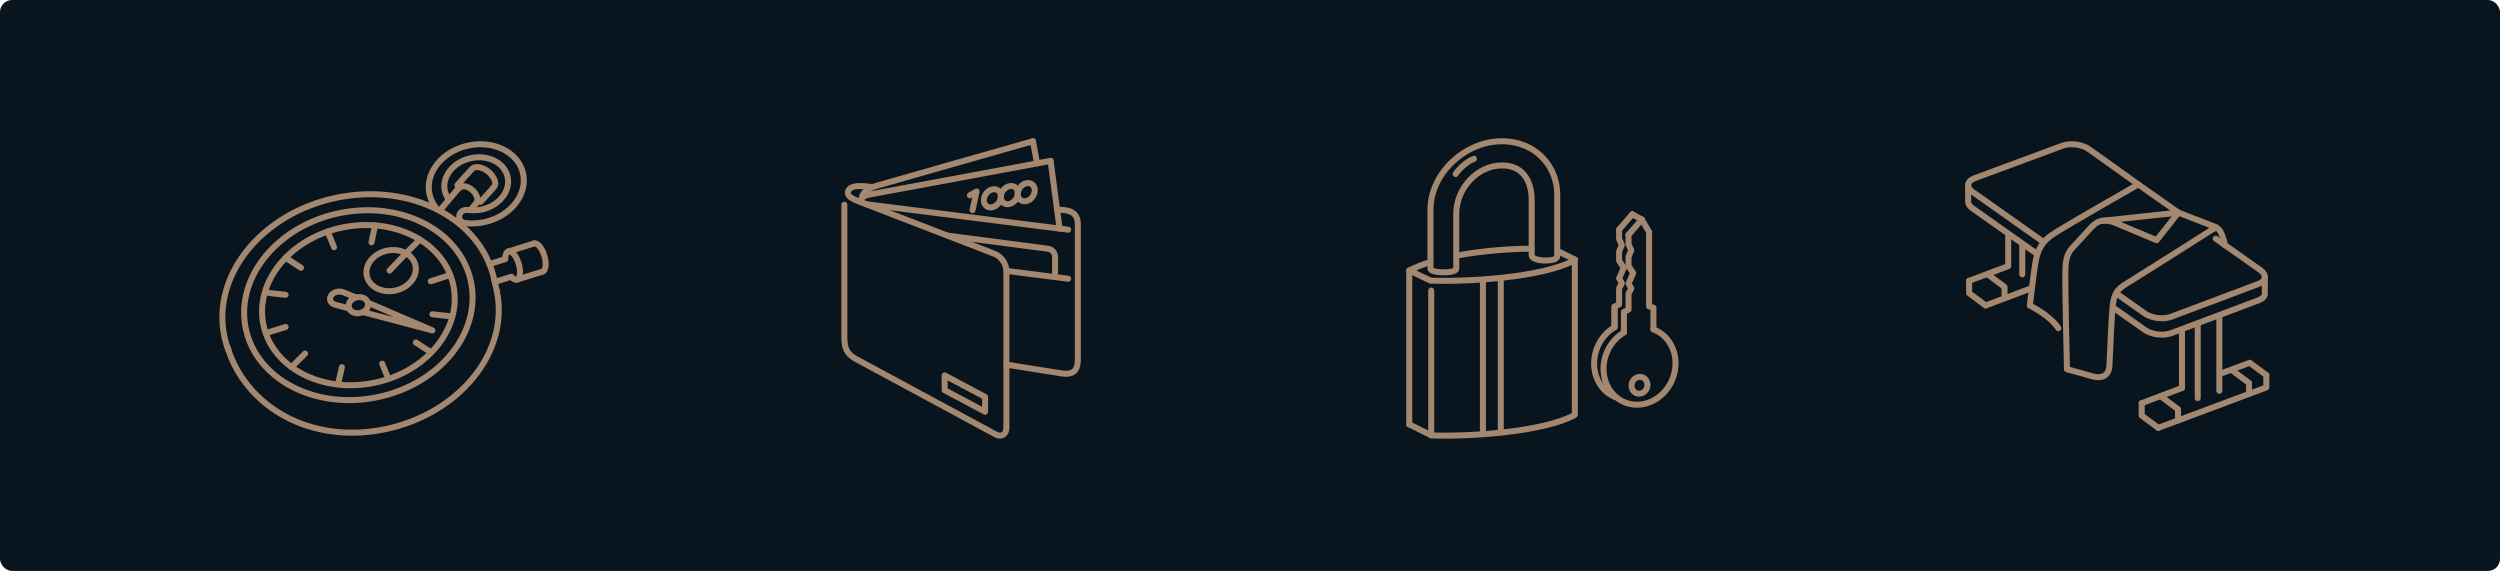 <svg width="832" height="190" viewBox="0 0 832 190" fill="none" xmlns="http://www.w3.org/2000/svg">
<rect width="832" height="190" rx="4" fill="#09151E"/>
<path d="M145.42 69.526C144.208 68.16 143.357 66.51 142.945 64.705C141.346 57.692 147.044 50.421 155.63 48.487C164.215 46.528 172.491 50.653 174.064 57.666C175.663 64.679 169.965 71.95 161.379 73.883C159.11 74.399 156.867 74.502 154.779 74.219" stroke="#A3876E" stroke-width="2" stroke-miterlimit="10" stroke-linecap="round" stroke-linejoin="round"/>
<path d="M149.262 66.201C148.694 65.401 148.282 64.525 148.05 63.545C146.993 58.827 150.783 53.954 156.558 52.665C162.333 51.35 167.877 54.109 168.934 58.827C169.991 63.545 166.201 68.418 160.425 69.707C158.75 70.094 157.125 69.965 155.578 69.862C152.201 69.655 151.995 73.858 154.573 74.193" stroke="#A3876E" stroke-width="2" stroke-miterlimit="10" stroke-linecap="round" stroke-linejoin="round"/>
<path d="M152.382 62.9L146.297 70.145" stroke="#A3876E" stroke-width="2" stroke-miterlimit="10" stroke-linecap="round" stroke-linejoin="round"/>
<path d="M159.394 66.612L156.455 69.964" stroke="#A3876E" stroke-width="2" stroke-miterlimit="10" stroke-linecap="round" stroke-linejoin="round"/>
<path d="M159.91 67.18C161.018 65.968 163.107 63.802 164.525 62.049C165.556 60.786 163.88 58.053 162.153 56.841C160.425 55.629 158.208 55.088 157.125 56.197C155.836 57.537 153.181 60.451 152.227 61.611" stroke="#A3876E" stroke-width="2" stroke-miterlimit="10" stroke-linecap="round" stroke-linejoin="round"/>
<path d="M158.491 67.617C159.523 66.354 158.414 64.059 156.687 62.847C154.959 61.636 153.438 61.765 152.381 62.899" stroke="#A3876E" stroke-width="2" stroke-miterlimit="10" stroke-linecap="round" stroke-linejoin="round"/>
<path d="M76.014 116.553C75.446 115.032 74.982 113.485 74.647 111.861C70.445 91.57 87.152 70.97 111.954 65.813C136.783 60.657 160.297 72.929 164.525 93.22" stroke="#A3876E" stroke-width="2" stroke-miterlimit="10" stroke-linecap="round" stroke-linejoin="round"/>
<path d="M165.351 96.907C169.554 117.147 152.898 137.695 128.121 142.852C103.37 147.982 81.738 135.401 75.705 115.522" stroke="#A3876E" stroke-width="2" stroke-miterlimit="10" stroke-linecap="round" stroke-linejoin="round"/>
<path d="M156.738 93.787C160.245 110.7 146.322 127.897 125.619 132.177C104.915 136.483 85.321 126.247 81.788 109.334C78.282 92.42 92.205 75.249 112.908 70.943C133.611 66.638 153.232 76.873 156.738 93.787Z" stroke="#A3876E" stroke-width="2" stroke-miterlimit="10" stroke-linecap="round" stroke-linejoin="round"/>
<path d="M150.887 94.999C153.852 109.257 142.095 123.772 124.641 127.382C107.186 131.017 90.633 122.38 87.668 108.122C84.704 93.865 96.46 79.349 113.915 75.714C131.37 72.104 147.922 80.715 150.887 94.999Z" stroke="#A3876E" stroke-width="2" stroke-miterlimit="10" stroke-linecap="round" stroke-linejoin="round"/>
<path d="M164.525 93.195L165.35 96.908" stroke="#A3876E" stroke-width="2" stroke-miterlimit="10" stroke-linecap="round" stroke-linejoin="round"/>
<path d="M101.538 117.662L97 122.174" stroke="#A3876E" stroke-width="2" stroke-miterlimit="10" stroke-linecap="round" stroke-linejoin="round"/>
<path d="M139.723 79.711L135.186 84.223" stroke="#A3876E" stroke-width="2" stroke-miterlimit="10" stroke-linecap="round" stroke-linejoin="round"/>
<path d="M100.172 89.12L95.041 85.769" stroke="#A3876E" stroke-width="2" stroke-miterlimit="10" stroke-linecap="round" stroke-linejoin="round"/>
<path d="M143.331 117.172L138.381 113.975" stroke="#A3876E" stroke-width="2" stroke-miterlimit="10" stroke-linecap="round" stroke-linejoin="round"/>
<path d="M95.041 98.119L88.467 97.371" stroke="#A3876E" stroke-width="2" stroke-miterlimit="10" stroke-linecap="round" stroke-linejoin="round"/>
<path d="M150.473 105.338L143.898 104.59" stroke="#A3876E" stroke-width="2" stroke-miterlimit="10" stroke-linecap="round" stroke-linejoin="round"/>
<path d="M111.181 82.263L109.041 77.055" stroke="#A3876E" stroke-width="2" stroke-miterlimit="10" stroke-linecap="round" stroke-linejoin="round"/>
<path d="M129.28 126.119L127.191 121.04" stroke="#A3876E" stroke-width="2" stroke-miterlimit="10" stroke-linecap="round" stroke-linejoin="round"/>
<path d="M123.635 80.638L124.821 75.018" stroke="#A3876E" stroke-width="2" stroke-miterlimit="10" stroke-linecap="round" stroke-linejoin="round"/>
<path d="M112.523 127.691L113.787 122.199" stroke="#A3876E" stroke-width="2" stroke-miterlimit="10" stroke-linecap="round" stroke-linejoin="round"/>
<path d="M95.067 108.818L89.24 110.623" stroke="#A3876E" stroke-width="2" stroke-miterlimit="10" stroke-linecap="round" stroke-linejoin="round"/>
<path d="M149.133 91.75L143.357 93.606" stroke="#A3876E" stroke-width="2" stroke-miterlimit="10" stroke-linecap="round" stroke-linejoin="round"/>
<path d="M138.28 88.373C139.028 92.034 136.011 95.773 131.551 96.701C127.065 97.629 122.811 95.412 122.063 91.751C121.315 88.09 124.332 84.351 128.792 83.423C133.253 82.495 137.507 84.712 138.28 88.373Z" stroke="#A3876E" stroke-width="2" stroke-miterlimit="10" stroke-linecap="round" stroke-linejoin="round"/>
<path d="M116.054 102.606L111.749 101.472C110.099 101.085 109.351 99.718 110.124 98.455C110.872 97.192 112.806 96.676 114.378 97.295L118.272 98.945" stroke="#A3876E" stroke-width="2" stroke-miterlimit="10" stroke-linecap="round" stroke-linejoin="round"/>
<path d="M122.525 100.774L143.898 109.953L120.9 103.894" stroke="#A3876E" stroke-width="2" stroke-miterlimit="10" stroke-linecap="round" stroke-linejoin="round"/>
<path d="M122.474 100.904C122.783 102.347 121.571 103.817 119.818 104.178C118.039 104.539 116.363 103.662 116.08 102.218C115.77 100.775 116.982 99.305 118.735 98.944C120.488 98.583 122.164 99.434 122.474 100.904Z" stroke="#A3876E" stroke-width="2" stroke-miterlimit="10" stroke-linecap="round" stroke-linejoin="round"/>
<path d="M135.186 84.223L129.643 90.049" stroke="#A3876E" stroke-width="2" stroke-miterlimit="10" stroke-linecap="round" stroke-linejoin="round"/>
<path d="M168.135 86.13C168.135 84.84 168.496 83.886 169.192 83.68C170.3 83.345 171.847 85.176 172.621 87.754C173.394 90.358 173.137 92.73 172.028 93.065C171.512 93.22 170.894 92.91 170.301 92.24" stroke="#A3876E" stroke-width="2" stroke-miterlimit="10" stroke-linecap="round" stroke-linejoin="round"/>
<path d="M177.725 81.025C178.833 80.69 180.38 82.52 181.154 85.099C181.927 87.703 181.669 90.075 180.561 90.41" stroke="#A3876E" stroke-width="2" stroke-miterlimit="10" stroke-linecap="round" stroke-linejoin="round"/>
<path d="M169.191 83.68L177.725 81.024" stroke="#A3876E" stroke-width="2" stroke-miterlimit="10" stroke-linecap="round" stroke-linejoin="round"/>
<path d="M172.027 93.065L180.561 90.409" stroke="#A3876E" stroke-width="2" stroke-miterlimit="10" stroke-linecap="round" stroke-linejoin="round"/>
<path d="M162.9 87.883L168.134 86.233" stroke="#A3876E" stroke-width="2" stroke-miterlimit="10" stroke-linecap="round" stroke-linejoin="round"/>
<path d="M164.859 93.761L170.171 92.111" stroke="#A3876E" stroke-width="2" stroke-miterlimit="10" stroke-linecap="round" stroke-linejoin="round"/>
<path d="M281 68.131V112.063C281 116.123 281.858 117.584 284.549 119.3L331.288 144.537C333.283 145.627 334.929 144.63 334.929 142.357V90.144C334.929 87.871 333.19 85.319 331.056 84.507L285.361 66.855C282.948 65.858 281.533 64.791 282.392 63.33C282.995 62.309 284.34 61.52 289.536 62.147" stroke="#A3876E" stroke-width="2" stroke-miterlimit="10" stroke-linecap="round" stroke-linejoin="round"/>
<path d="M343.767 47C343.767 47 294.824 60.894 291.647 61.845C288.446 62.796 286.544 64.257 286.729 67.203" stroke="#A3876E" stroke-width="2" stroke-miterlimit="10" stroke-linecap="round" stroke-linejoin="round"/>
<path d="M349.635 53.541C349.635 53.541 295.056 63.724 292.041 64.234C288.307 64.884 286.706 65.208 286.776 66.762" stroke="#A3876E" stroke-width="2" stroke-miterlimit="10" stroke-linecap="round" stroke-linejoin="round"/>
<path d="M343.766 47L345.134 54.376" stroke="#A3876E" stroke-width="2" stroke-miterlimit="10" stroke-linecap="round" stroke-linejoin="round"/>
<path d="M349.637 53.541L352.629 76.064" stroke="#A3876E" stroke-width="2" stroke-miterlimit="10" stroke-linecap="round" stroke-linejoin="round"/>
<path d="M355.478 76.434L288.281 67.968" stroke="#A3876E" stroke-width="2" stroke-miterlimit="10" stroke-linecap="round" stroke-linejoin="round"/>
<path d="M355.479 92.765L334.951 90.144" stroke="#A3876E" stroke-width="2" stroke-miterlimit="10" stroke-linecap="round" stroke-linejoin="round"/>
<path d="M315.328 78.406L348.822 82.79C350.098 82.953 351.119 84.135 351.119 85.411V91.952" stroke="#A3876E" stroke-width="2" stroke-miterlimit="10" stroke-linecap="round" stroke-linejoin="round"/>
<path d="M351.791 69.755C354.552 69.94 358.704 69.778 358.704 74.603V119.486C358.704 122.293 358.077 124.937 353.415 124.287C350.284 123.823 334.975 121.342 334.975 121.342" stroke="#A3876E" stroke-width="2" stroke-miterlimit="10" stroke-linecap="round" stroke-linejoin="round"/>
<path d="M327.83 132.104L314.377 124.937V129.854L327.83 137.021V132.104Z" stroke="#A3876E" stroke-width="2" stroke-miterlimit="10" stroke-linecap="round" stroke-linejoin="round"/>
<path d="M343.675 65.441C342.654 66.902 340.868 67.412 339.685 66.601C338.502 65.789 338.386 63.933 339.43 62.472C340.451 61.011 342.237 60.5 343.42 61.312C344.579 62.124 344.695 63.98 343.675 65.441Z" stroke="#A3876E" stroke-width="2" stroke-miterlimit="10" stroke-linecap="round" stroke-linejoin="round"/>
<path d="M338.038 66.415C337.018 67.876 335.231 68.386 334.048 67.574C332.866 66.763 332.75 64.907 333.793 63.446C334.814 61.984 336.6 61.474 337.783 62.286C338.943 63.098 339.059 64.953 338.038 66.415Z" stroke="#A3876E" stroke-width="2" stroke-miterlimit="10" stroke-linecap="round" stroke-linejoin="round"/>
<path d="M332.38 67.482C331.359 68.943 329.573 69.454 328.39 68.642C327.207 67.83 327.091 65.974 328.135 64.513C329.156 63.052 330.942 62.541 332.125 63.353C333.308 64.165 333.424 66.021 332.38 67.482Z" stroke="#A3876E" stroke-width="2" stroke-miterlimit="10" stroke-linecap="round" stroke-linejoin="round"/>
<path d="M323.657 69.94L325.002 63.724L322.775 64.999" stroke="#A3876E" stroke-width="2" stroke-miterlimit="10" stroke-linecap="round" stroke-linejoin="round"/>
<path d="M754.233 124.82V128.941L718.268 142.394" stroke="#A3876E" stroke-width="2" stroke-miterlimit="10" stroke-linecap="round" stroke-linejoin="round"/>
<path d="M754.234 124.821L748.699 120.726L738.82 124.424" stroke="#A3876E" stroke-width="2" stroke-miterlimit="10" stroke-linecap="round" stroke-linejoin="round"/>
<path d="M726.161 129.113L712.758 134.177" stroke="#A3876E" stroke-width="2" stroke-miterlimit="10" stroke-linecap="round" stroke-linejoin="round"/>
<path d="M718.268 142.393L712.758 138.298V134.178" stroke="#A3876E" stroke-width="2" stroke-miterlimit="10" stroke-linecap="round" stroke-linejoin="round"/>
<path d="M676.149 95.879L660.834 101.662" stroke="#A3876E" stroke-width="2" stroke-miterlimit="10" stroke-linecap="round" stroke-linejoin="round"/>
<path d="M668.326 88.582L655.32 93.447" stroke="#A3876E" stroke-width="2" stroke-miterlimit="10" stroke-linecap="round" stroke-linejoin="round"/>
<path d="M660.83 101.663L655.32 97.567V93.447" stroke="#A3876E" stroke-width="2" stroke-miterlimit="10" stroke-linecap="round" stroke-linejoin="round"/>
<path d="M731.398 107.669V132.49" stroke="#A3876E" stroke-width="2" stroke-miterlimit="10" stroke-linecap="round" stroke-linejoin="round"/>
<path d="M726.16 109.803V129.113" stroke="#A3876E" stroke-width="2" stroke-miterlimit="10" stroke-linecap="round" stroke-linejoin="round"/>
<path d="M668.328 78.032V88.407" stroke="#A3876E" stroke-width="2" stroke-miterlimit="10" stroke-linecap="round" stroke-linejoin="round"/>
<path d="M738.596 105.037V130.057" stroke="#A3876E" stroke-width="2" stroke-miterlimit="10" stroke-linecap="round" stroke-linejoin="round"/>
<path d="M704.543 97.815L713.776 104.318C716.01 105.882 719.932 106.403 722.489 105.435L751.628 94.489C754.185 93.521 754.458 91.461 752.224 89.872L737.406 79.423" stroke="#A3876E" stroke-width="2" stroke-miterlimit="10" stroke-linecap="round" stroke-linejoin="round"/>
<path d="M711.641 61.378L695.16 49.613C692.926 48.049 689.004 47.528 686.448 48.471L657.134 59.318C654.578 60.261 654.305 62.321 656.539 63.909L680.019 80.49" stroke="#A3876E" stroke-width="2" stroke-miterlimit="10" stroke-linecap="round" stroke-linejoin="round"/>
<path d="M703.326 102.406L713.776 109.778C716.01 111.342 719.931 111.863 722.488 110.895L751.628 99.949C752.968 99.453 753.737 98.633 753.737 97.74C753.737 96.797 753.713 93.545 753.737 92.279" stroke="#A3876E" stroke-width="2" stroke-miterlimit="10" stroke-linecap="round" stroke-linejoin="round"/>
<path d="M655 61.452C655 61.452 655 66.193 655 67.161C655 67.906 655.521 68.675 656.514 69.37L677.885 84.461" stroke="#A3876E" stroke-width="2" stroke-miterlimit="10" stroke-linecap="round" stroke-linejoin="round"/>
<path d="M719.037 131.845L724.845 136.188V139.912" stroke="#A3876E" stroke-width="2" stroke-miterlimit="10" stroke-linecap="round" stroke-linejoin="round"/>
<path d="M661.504 91.312L667.113 95.507V99.23" stroke="#A3876E" stroke-width="2" stroke-miterlimit="10" stroke-linecap="round" stroke-linejoin="round"/>
<path d="M742.666 123.107L748.474 127.451V130.926" stroke="#A3876E" stroke-width="2" stroke-miterlimit="10" stroke-linecap="round" stroke-linejoin="round"/>
<path d="M673.02 81.383V91.311" stroke="#A3876E" stroke-width="2" stroke-miterlimit="10" stroke-linecap="round" stroke-linejoin="round"/>
<path d="M685.034 109.233C682.055 104.765 675.527 101.712 675.527 101.712C675.527 101.712 676.669 91.784 677.339 87.638C678.084 83.096 679.623 80.366 683.123 78.033C687.59 75.054 711.617 61.378 711.617 61.378L724.971 70.76L737.48 75.6L734.551 77.462C734.551 77.462 712.535 91.436 708.986 93.595C705.387 95.78 703.625 96.772 703.103 101.786C702.657 106.13 702.359 115.115 702.011 121.792C701.862 124.622 699.926 126.21 696.451 125.242C692.976 124.274 687.888 122.884 687.888 122.884C687.888 122.884 687.143 93.595 687.392 88.879C687.64 84.163 689.129 83.171 691.115 80.937C693.1 78.703 696.377 75.228 696.377 75.228" stroke="#A3876E" stroke-width="2" stroke-miterlimit="10" stroke-linecap="round" stroke-linejoin="round"/>
<path d="M724.995 70.76L717.722 79.944L704.865 74.532C701.092 72.845 698.511 73.019 696.426 75.228" stroke="#A3876E" stroke-width="2" stroke-miterlimit="10" stroke-linecap="round" stroke-linejoin="round"/>
<path d="M699.553 73.49L724.994 70.76" stroke="#A3876E" stroke-width="2" stroke-miterlimit="10" stroke-linecap="round" stroke-linejoin="round"/>
<path d="M736.959 76.022C738.25 75.079 739.64 77.636 740.484 81.607" stroke="#A3876E" stroke-width="2" stroke-miterlimit="10" stroke-linecap="round" stroke-linejoin="round"/>
<path d="M550.256 109.629C550.382 109.674 550.506 109.724 550.627 109.774C551.239 110.028 551.827 110.337 552.382 110.699C557.137 113.79 558.996 120.371 556.524 126.336C553.766 132.993 546.654 136.364 540.642 133.87C534.629 131.376 531.987 123.963 534.745 117.311C535.876 114.532 537.878 112.196 540.451 110.654" stroke="#A3876E" stroke-width="2" stroke-linecap="round" stroke-linejoin="round"/>
<path d="M550.257 109.487V102.39L548.816 101.972V77.314" stroke="#A3876E" stroke-width="2" stroke-linecap="round" stroke-linejoin="round"/>
<path d="M540.445 110.597V103.799L541.974 103.062V97.741L542.899 95.977L541.974 94.384L543.522 90.896L541.974 88.509V85.409L542.899 83.321L541.974 81.267V78.145" stroke="#A3876E" stroke-width="2" stroke-linecap="round" stroke-linejoin="round"/>
<path d="M537.505 132.128C531.492 129.636 528.851 122.221 531.609 115.568C532.739 112.789 534.741 110.453 537.315 108.911" stroke="#A3876E" stroke-width="2" stroke-linecap="round" stroke-linejoin="round"/>
<path d="M537.309 108.854V102.057" stroke="#A3876E" stroke-width="2" stroke-linecap="round" stroke-linejoin="round"/>
<path d="M548.819 77.177L546.377 73.05" stroke="#A3876E" stroke-width="2" stroke-linecap="round" stroke-linejoin="round"/>
<path d="M546.373 73.05L541.973 78.145" stroke="#A3876E" stroke-width="2" stroke-linecap="round" stroke-linejoin="round"/>
<path d="M537.309 108.847V102.049L538.837 101.312V95.991L539.762 94.225L538.837 92.634L540.388 89.146L538.837 86.757V83.659L539.762 81.571L538.837 79.515V76.395" stroke="#A3876E" stroke-width="2" stroke-linecap="round" stroke-linejoin="round"/>
<path d="M543.239 71.299L538.838 76.396" stroke="#A3876E" stroke-width="2" stroke-linecap="round" stroke-linejoin="round"/>
<path d="M548.075 129.177C547.509 130.63 545.957 131.386 544.608 130.861C543.26 130.335 542.626 128.721 543.182 127.275C543.738 125.83 545.3 125.067 546.648 125.592C547.996 126.117 548.641 127.718 548.075 129.177Z" stroke="#A3876E" stroke-width="2" stroke-linecap="round" stroke-linejoin="round"/>
<path d="M543.24 71.299L546.376 73.051" stroke="#A3876E" stroke-width="2" stroke-linecap="round" stroke-linejoin="round"/>
<path d="M469 90V141.236" stroke="#A3876E" stroke-width="2" stroke-linecap="round" stroke-linejoin="round"/>
<path d="M524.105 86.379V137.893" stroke="#A3876E" stroke-width="2" stroke-linecap="round" stroke-linejoin="round"/>
<path d="M518.326 83.509L524.104 86.379" stroke="#A3876E" stroke-width="2" stroke-linecap="round" stroke-linejoin="round"/>
<path d="M469 141.236L476.285 144.857" stroke="#A3876E" stroke-width="2" stroke-linecap="round" stroke-linejoin="round"/>
<path d="M518.243 64.585V85.397C518.203 87.254 509.741 87.131 509.741 84.986V66.484C509.741 61.674 507.82 54.986 499.772 55.051C491.724 55.115 484.604 62.604 484.644 71.273V89.439C484.644 91.051 476.016 91.051 476.059 89.359V69.867C476.059 57.34 487.946 46.938 499.896 47C511.225 47.06 518.203 55.483 518.243 64.585Z" stroke="#A3876E" stroke-width="2" stroke-linecap="round" stroke-linejoin="round"/>
<path d="M476.305 96.698V144.746" stroke="#A3876E" stroke-width="2" stroke-linecap="round" stroke-linejoin="round"/>
<path d="M476.471 93.395C488.03 93.808 513.042 92.487 524.021 86.626" stroke="#A3876E" stroke-width="2" stroke-linecap="round" stroke-linejoin="round"/>
<path d="M476.471 144.909C488.03 145.323 513.042 144.001 524.021 138.141" stroke="#A3876E" stroke-width="2" stroke-linecap="round" stroke-linejoin="round"/>
<path d="M476.028 87.219C473.611 87.946 471.26 88.877 469 90.001L476.014 93.355" stroke="#A3876E" stroke-width="2" stroke-linecap="round" stroke-linejoin="round"/>
<path d="M509.742 82.782C504.416 82.744 494.331 83.241 484.666 85.098" stroke="#A3876E" stroke-width="2" stroke-linecap="round" stroke-linejoin="round"/>
<path d="M493.518 93.312V144.456" stroke="#A3876E" stroke-width="2" stroke-linecap="round" stroke-linejoin="round"/>
<path d="M499.461 92.818V143.591" stroke="#A3876E" stroke-width="2" stroke-linecap="round" stroke-linejoin="round"/>
<path d="M484.455 57.92C485.099 56.781 487.719 53.942 490.53 52.839" stroke="#A3876E" stroke-width="2" stroke-linecap="round" stroke-linejoin="round"/>
</svg>
